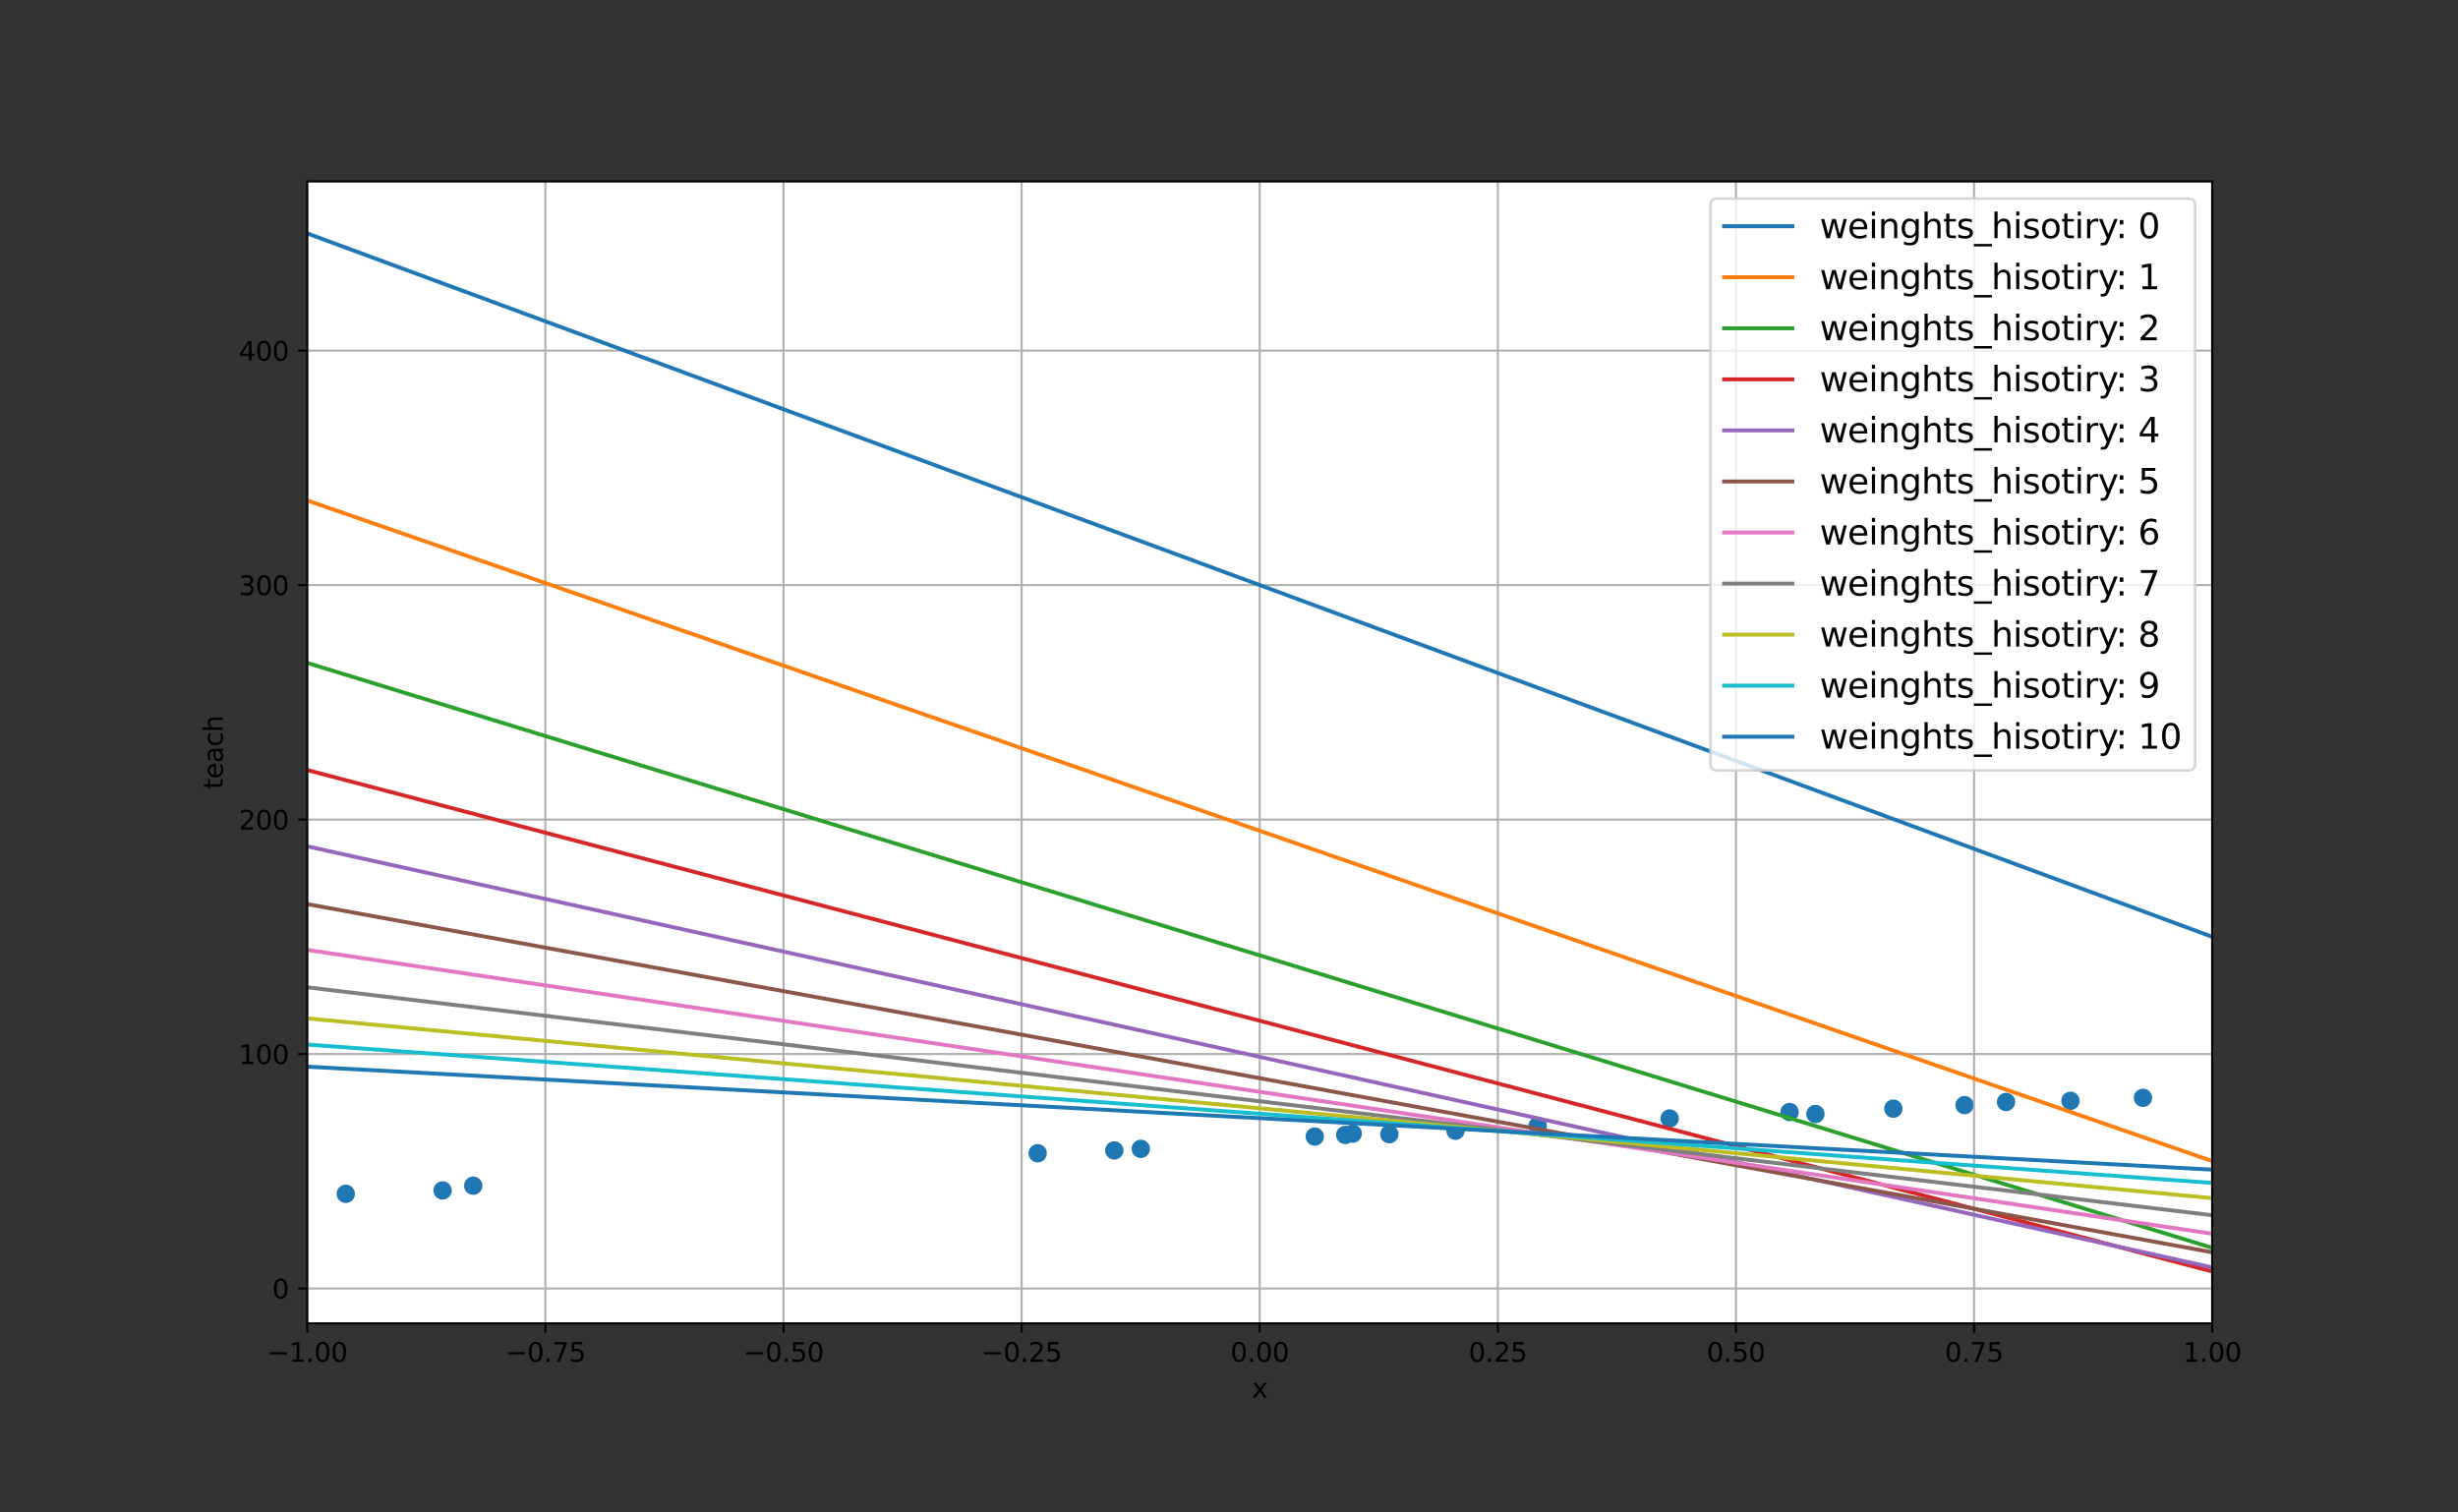 <?xml version="1.0" encoding="utf-8" standalone="no"?>
<!DOCTYPE svg PUBLIC "-//W3C//DTD SVG 1.1//EN"
  "http://www.w3.org/Graphics/SVG/1.1/DTD/svg11.dtd">
<svg xmlns:xlink="http://www.w3.org/1999/xlink" width="936pt" height="576pt" viewBox="0 0 936 576" xmlns="http://www.w3.org/2000/svg" version="1.1">
 <rect x="0" y="0" width="936" height="576" fill="#333333" stroke="none"/>
 <defs>
  <style type="text/css">*{stroke-linejoin: round; stroke-linecap: butt}</style>
 </defs>
 <g id="figure_1">
  <g id="patch_1">
   <path d="M 0 576 
L 936 576 
L 936 0 
L 0 0 
L 0 576 
z
" style="fill: none"/>
  </g>
  <g id="axes_1">
   <g id="patch_2">
    <path d="M 117 504 
L 842.4 504 
L 842.4 69.12 
L 117 69.12 
z
" style="fill: #ffffff"/>
   </g>
   <g id="PathCollection_1">
    <defs>
     <path id="m60d7a40278" d="M 0 3 
C 0.796 3 1.559 2.684 2.121 2.121 
C 2.684 1.559 3 0.796 3 0 
C 3 -0.796 2.684 -1.559 2.121 -2.121 
C 1.559 -2.684 0.796 -3 0 -3 
C -0.796 -3 -1.559 -2.684 -2.121 -2.121 
C -2.684 -1.559 -3 -0.796 -3 0 
C -3 0.796 -2.684 1.559 -2.121 2.121 
C -1.559 2.684 -0.796 3 0 3 
z
" style="stroke: #1f77b4"/>
    </defs>
    <g clip-path="url(#p36bad32ffc)">
     <use xlink:href="#m60d7a40278" x="515.109" y="431.731" style="fill: #1f77b4; stroke: #1f77b4"/>
     <use xlink:href="#m60d7a40278" x="635.798" y="425.963" style="fill: #1f77b4; stroke: #1f77b4"/>
     <use xlink:href="#m60d7a40278" x="554.245" y="430.636" style="fill: #1f77b4; stroke: #1f77b4"/>
     <use xlink:href="#m60d7a40278" x="512.258" y="432.234" style="fill: #1f77b4; stroke: #1f77b4"/>
     <use xlink:href="#m60d7a40278" x="424.319" y="438.123" style="fill: #1f77b4; stroke: #1f77b4"/>
     <use xlink:href="#m60d7a40278" x="585.532" y="428.734" style="fill: #1f77b4; stroke: #1f77b4"/>
     <use xlink:href="#m60d7a40278" x="434.426" y="437.525" style="fill: #1f77b4; stroke: #1f77b4"/>
     <use xlink:href="#m60d7a40278" x="763.892" y="419.669" style="fill: #1f77b4; stroke: #1f77b4"/>
     <use xlink:href="#m60d7a40278" x="816.041" y="418.087" style="fill: #1f77b4; stroke: #1f77b4"/>
     <use xlink:href="#m60d7a40278" x="395.148" y="439.206" style="fill: #1f77b4; stroke: #1f77b4"/>
     <use xlink:href="#m60d7a40278" x="691.317" y="424.25" style="fill: #1f77b4; stroke: #1f77b4"/>
     <use xlink:href="#m60d7a40278" x="500.66" y="432.853" style="fill: #1f77b4; stroke: #1f77b4"/>
     <use xlink:href="#m60d7a40278" x="529.06" y="431.939" style="fill: #1f77b4; stroke: #1f77b4"/>
     <use xlink:href="#m60d7a40278" x="788.428" y="419.233" style="fill: #1f77b4; stroke: #1f77b4"/>
     <use xlink:href="#m60d7a40278" x="168.53" y="453.361" style="fill: #1f77b4; stroke: #1f77b4"/>
     <use xlink:href="#m60d7a40278" x="180.204" y="451.557" style="fill: #1f77b4; stroke: #1f77b4"/>
     <use xlink:href="#m60d7a40278" x="131.666" y="454.653" style="fill: #1f77b4; stroke: #1f77b4"/>
     <use xlink:href="#m60d7a40278" x="720.982" y="422.228" style="fill: #1f77b4; stroke: #1f77b4"/>
     <use xlink:href="#m60d7a40278" x="681.475" y="423.504" style="fill: #1f77b4; stroke: #1f77b4"/>
     <use xlink:href="#m60d7a40278" x="748.107" y="420.859" style="fill: #1f77b4; stroke: #1f77b4"/>
    </g>
   </g>
   <g id="matplotlib.axis_1">
    <g id="xtick_1">
     <g id="line2d_1">
      <path d="M 117 504 
L 117 69.12 
" clip-path="url(#p36bad32ffc)" style="fill: none; stroke: #b0b0b0; stroke-width: 0.8; stroke-linecap: square"/>
     </g>
     <g id="line2d_2">
      <defs>
       <path id="me8ba47dc00" d="M 0 0 
L 0 3.5 
" style="stroke: #000000; stroke-width: 0.8"/>
      </defs>
      <g>
       <use xlink:href="#me8ba47dc00" x="117" y="504" style="stroke: #000000; stroke-width: 0.8"/>
      </g>
     </g>
     <g id="text_1">
      <!-- −1.00 -->
      <g transform="translate(101.677 518.598)scale(0.1 -0.1)">
       <defs>
        <path id="DejaVuSans-2212" d="M 678 2272 
L 4684 2272 
L 4684 1741 
L 678 1741 
L 678 2272 
z
" transform="scale(0.016)"/>
        <path id="DejaVuSans-31" d="M 794 531 
L 1825 531 
L 1825 4091 
L 703 3866 
L 703 4441 
L 1819 4666 
L 2450 4666 
L 2450 531 
L 3481 531 
L 3481 0 
L 794 0 
L 794 531 
z
" transform="scale(0.016)"/>
        <path id="DejaVuSans-2e" d="M 684 794 
L 1344 794 
L 1344 0 
L 684 0 
L 684 794 
z
" transform="scale(0.016)"/>
        <path id="DejaVuSans-30" d="M 2034 4250 
Q 1547 4250 1301 3770 
Q 1056 3291 1056 2328 
Q 1056 1369 1301 889 
Q 1547 409 2034 409 
Q 2525 409 2770 889 
Q 3016 1369 3016 2328 
Q 3016 3291 2770 3770 
Q 2525 4250 2034 4250 
z
M 2034 4750 
Q 2819 4750 3233 4129 
Q 3647 3509 3647 2328 
Q 3647 1150 3233 529 
Q 2819 -91 2034 -91 
Q 1250 -91 836 529 
Q 422 1150 422 2328 
Q 422 3509 836 4129 
Q 1250 4750 2034 4750 
z
" transform="scale(0.016)"/>
       </defs>
       <use xlink:href="#DejaVuSans-2212"/>
       <use xlink:href="#DejaVuSans-31" x="83.789"/>
       <use xlink:href="#DejaVuSans-2e" x="147.412"/>
       <use xlink:href="#DejaVuSans-30" x="179.199"/>
       <use xlink:href="#DejaVuSans-30" x="242.822"/>
      </g>
     </g>
    </g>
    <g id="xtick_2">
     <g id="line2d_3">
      <path d="M 207.675 504 
L 207.675 69.12 
" clip-path="url(#p36bad32ffc)" style="fill: none; stroke: #b0b0b0; stroke-width: 0.8; stroke-linecap: square"/>
     </g>
     <g id="line2d_4">
      <g>
       <use xlink:href="#me8ba47dc00" x="207.675" y="504" style="stroke: #000000; stroke-width: 0.8"/>
      </g>
     </g>
     <g id="text_2">
      <!-- −0.75 -->
      <g transform="translate(192.352 518.598)scale(0.1 -0.1)">
       <defs>
        <path id="DejaVuSans-37" d="M 525 4666 
L 3525 4666 
L 3525 4397 
L 1831 0 
L 1172 0 
L 2766 4134 
L 525 4134 
L 525 4666 
z
" transform="scale(0.016)"/>
        <path id="DejaVuSans-35" d="M 691 4666 
L 3169 4666 
L 3169 4134 
L 1269 4134 
L 1269 2991 
Q 1406 3038 1543 3061 
Q 1681 3084 1819 3084 
Q 2600 3084 3056 2656 
Q 3513 2228 3513 1497 
Q 3513 744 3044 326 
Q 2575 -91 1722 -91 
Q 1428 -91 1123 -41 
Q 819 9 494 109 
L 494 744 
Q 775 591 1075 516 
Q 1375 441 1709 441 
Q 2250 441 2565 725 
Q 2881 1009 2881 1497 
Q 2881 1984 2565 2268 
Q 2250 2553 1709 2553 
Q 1456 2553 1204 2497 
Q 953 2441 691 2322 
L 691 4666 
z
" transform="scale(0.016)"/>
       </defs>
       <use xlink:href="#DejaVuSans-2212"/>
       <use xlink:href="#DejaVuSans-30" x="83.789"/>
       <use xlink:href="#DejaVuSans-2e" x="147.412"/>
       <use xlink:href="#DejaVuSans-37" x="179.199"/>
       <use xlink:href="#DejaVuSans-35" x="242.822"/>
      </g>
     </g>
    </g>
    <g id="xtick_3">
     <g id="line2d_5">
      <path d="M 298.35 504 
L 298.35 69.12 
" clip-path="url(#p36bad32ffc)" style="fill: none; stroke: #b0b0b0; stroke-width: 0.8; stroke-linecap: square"/>
     </g>
     <g id="line2d_6">
      <g>
       <use xlink:href="#me8ba47dc00" x="298.35" y="504" style="stroke: #000000; stroke-width: 0.8"/>
      </g>
     </g>
     <g id="text_3">
      <!-- −0.50 -->
      <g transform="translate(283.027 518.598)scale(0.1 -0.1)">
       <use xlink:href="#DejaVuSans-2212"/>
       <use xlink:href="#DejaVuSans-30" x="83.789"/>
       <use xlink:href="#DejaVuSans-2e" x="147.412"/>
       <use xlink:href="#DejaVuSans-35" x="179.199"/>
       <use xlink:href="#DejaVuSans-30" x="242.822"/>
      </g>
     </g>
    </g>
    <g id="xtick_4">
     <g id="line2d_7">
      <path d="M 389.025 504 
L 389.025 69.12 
" clip-path="url(#p36bad32ffc)" style="fill: none; stroke: #b0b0b0; stroke-width: 0.8; stroke-linecap: square"/>
     </g>
     <g id="line2d_8">
      <g>
       <use xlink:href="#me8ba47dc00" x="389.025" y="504" style="stroke: #000000; stroke-width: 0.8"/>
      </g>
     </g>
     <g id="text_4">
      <!-- −0.25 -->
      <g transform="translate(373.702 518.598)scale(0.1 -0.1)">
       <defs>
        <path id="DejaVuSans-32" d="M 1228 531 
L 3431 531 
L 3431 0 
L 469 0 
L 469 531 
Q 828 903 1448 1529 
Q 2069 2156 2228 2338 
Q 2531 2678 2651 2914 
Q 2772 3150 2772 3378 
Q 2772 3750 2511 3984 
Q 2250 4219 1831 4219 
Q 1534 4219 1204 4116 
Q 875 4013 500 3803 
L 500 4441 
Q 881 4594 1212 4672 
Q 1544 4750 1819 4750 
Q 2544 4750 2975 4387 
Q 3406 4025 3406 3419 
Q 3406 3131 3298 2873 
Q 3191 2616 2906 2266 
Q 2828 2175 2409 1742 
Q 1991 1309 1228 531 
z
" transform="scale(0.016)"/>
       </defs>
       <use xlink:href="#DejaVuSans-2212"/>
       <use xlink:href="#DejaVuSans-30" x="83.789"/>
       <use xlink:href="#DejaVuSans-2e" x="147.412"/>
       <use xlink:href="#DejaVuSans-32" x="179.199"/>
       <use xlink:href="#DejaVuSans-35" x="242.822"/>
      </g>
     </g>
    </g>
    <g id="xtick_5">
     <g id="line2d_9">
      <path d="M 479.7 504 
L 479.7 69.12 
" clip-path="url(#p36bad32ffc)" style="fill: none; stroke: #b0b0b0; stroke-width: 0.8; stroke-linecap: square"/>
     </g>
     <g id="line2d_10">
      <g>
       <use xlink:href="#me8ba47dc00" x="479.7" y="504" style="stroke: #000000; stroke-width: 0.8"/>
      </g>
     </g>
     <g id="text_5">
      <!-- 0.00 -->
      <g transform="translate(468.567 518.598)scale(0.1 -0.1)">
       <use xlink:href="#DejaVuSans-30"/>
       <use xlink:href="#DejaVuSans-2e" x="63.623"/>
       <use xlink:href="#DejaVuSans-30" x="95.41"/>
       <use xlink:href="#DejaVuSans-30" x="159.033"/>
      </g>
     </g>
    </g>
    <g id="xtick_6">
     <g id="line2d_11">
      <path d="M 570.375 504 
L 570.375 69.12 
" clip-path="url(#p36bad32ffc)" style="fill: none; stroke: #b0b0b0; stroke-width: 0.8; stroke-linecap: square"/>
     </g>
     <g id="line2d_12">
      <g>
       <use xlink:href="#me8ba47dc00" x="570.375" y="504" style="stroke: #000000; stroke-width: 0.8"/>
      </g>
     </g>
     <g id="text_6">
      <!-- 0.25 -->
      <g transform="translate(559.242 518.598)scale(0.1 -0.1)">
       <use xlink:href="#DejaVuSans-30"/>
       <use xlink:href="#DejaVuSans-2e" x="63.623"/>
       <use xlink:href="#DejaVuSans-32" x="95.41"/>
       <use xlink:href="#DejaVuSans-35" x="159.033"/>
      </g>
     </g>
    </g>
    <g id="xtick_7">
     <g id="line2d_13">
      <path d="M 661.05 504 
L 661.05 69.12 
" clip-path="url(#p36bad32ffc)" style="fill: none; stroke: #b0b0b0; stroke-width: 0.8; stroke-linecap: square"/>
     </g>
     <g id="line2d_14">
      <g>
       <use xlink:href="#me8ba47dc00" x="661.05" y="504" style="stroke: #000000; stroke-width: 0.8"/>
      </g>
     </g>
     <g id="text_7">
      <!-- 0.50 -->
      <g transform="translate(649.917 518.598)scale(0.1 -0.1)">
       <use xlink:href="#DejaVuSans-30"/>
       <use xlink:href="#DejaVuSans-2e" x="63.623"/>
       <use xlink:href="#DejaVuSans-35" x="95.41"/>
       <use xlink:href="#DejaVuSans-30" x="159.033"/>
      </g>
     </g>
    </g>
    <g id="xtick_8">
     <g id="line2d_15">
      <path d="M 751.725 504 
L 751.725 69.12 
" clip-path="url(#p36bad32ffc)" style="fill: none; stroke: #b0b0b0; stroke-width: 0.8; stroke-linecap: square"/>
     </g>
     <g id="line2d_16">
      <g>
       <use xlink:href="#me8ba47dc00" x="751.725" y="504" style="stroke: #000000; stroke-width: 0.8"/>
      </g>
     </g>
     <g id="text_8">
      <!-- 0.75 -->
      <g transform="translate(740.592 518.598)scale(0.1 -0.1)">
       <use xlink:href="#DejaVuSans-30"/>
       <use xlink:href="#DejaVuSans-2e" x="63.623"/>
       <use xlink:href="#DejaVuSans-37" x="95.41"/>
       <use xlink:href="#DejaVuSans-35" x="159.033"/>
      </g>
     </g>
    </g>
    <g id="xtick_9">
     <g id="line2d_17">
      <path d="M 842.4 504 
L 842.4 69.12 
" clip-path="url(#p36bad32ffc)" style="fill: none; stroke: #b0b0b0; stroke-width: 0.8; stroke-linecap: square"/>
     </g>
     <g id="line2d_18">
      <g>
       <use xlink:href="#me8ba47dc00" x="842.4" y="504" style="stroke: #000000; stroke-width: 0.8"/>
      </g>
     </g>
     <g id="text_9">
      <!-- 1.00 -->
      <g transform="translate(831.267 518.598)scale(0.1 -0.1)">
       <use xlink:href="#DejaVuSans-31"/>
       <use xlink:href="#DejaVuSans-2e" x="63.623"/>
       <use xlink:href="#DejaVuSans-30" x="95.41"/>
       <use xlink:href="#DejaVuSans-30" x="159.033"/>
      </g>
     </g>
    </g>
    <g id="text_10">
     <!-- x -->
     <g transform="translate(476.741 532.277)scale(0.1 -0.1)">
      <defs>
       <path id="DejaVuSans-78" d="M 3513 3500 
L 2247 1797 
L 3578 0 
L 2900 0 
L 1881 1375 
L 863 0 
L 184 0 
L 1544 1831 
L 300 3500 
L 978 3500 
L 1906 2253 
L 2834 3500 
L 3513 3500 
z
" transform="scale(0.016)"/>
      </defs>
      <use xlink:href="#DejaVuSans-78"/>
     </g>
    </g>
   </g>
   <g id="matplotlib.axis_2">
    <g id="ytick_1">
     <g id="line2d_19">
      <path d="M 117 490.705 
L 842.4 490.705 
" clip-path="url(#p36bad32ffc)" style="fill: none; stroke: #b0b0b0; stroke-width: 0.8; stroke-linecap: square"/>
     </g>
     <g id="line2d_20">
      <defs>
       <path id="m1183a5a56b" d="M 0 0 
L -3.5 0 
" style="stroke: #000000; stroke-width: 0.8"/>
      </defs>
      <g>
       <use xlink:href="#m1183a5a56b" x="117" y="490.705" style="stroke: #000000; stroke-width: 0.8"/>
      </g>
     </g>
     <g id="text_11">
      <!-- 0 -->
      <g transform="translate(103.638 494.504)scale(0.1 -0.1)">
       <use xlink:href="#DejaVuSans-30"/>
      </g>
     </g>
    </g>
    <g id="ytick_2">
     <g id="line2d_21">
      <path d="M 117 401.412 
L 842.4 401.412 
" clip-path="url(#p36bad32ffc)" style="fill: none; stroke: #b0b0b0; stroke-width: 0.8; stroke-linecap: square"/>
     </g>
     <g id="line2d_22">
      <g>
       <use xlink:href="#m1183a5a56b" x="117" y="401.412" style="stroke: #000000; stroke-width: 0.8"/>
      </g>
     </g>
     <g id="text_12">
      <!-- 100 -->
      <g transform="translate(90.912 405.211)scale(0.1 -0.1)">
       <use xlink:href="#DejaVuSans-31"/>
       <use xlink:href="#DejaVuSans-30" x="63.623"/>
       <use xlink:href="#DejaVuSans-30" x="127.246"/>
      </g>
     </g>
    </g>
    <g id="ytick_3">
     <g id="line2d_23">
      <path d="M 117 312.119 
L 842.4 312.119 
" clip-path="url(#p36bad32ffc)" style="fill: none; stroke: #b0b0b0; stroke-width: 0.8; stroke-linecap: square"/>
     </g>
     <g id="line2d_24">
      <g>
       <use xlink:href="#m1183a5a56b" x="117" y="312.119" style="stroke: #000000; stroke-width: 0.8"/>
      </g>
     </g>
     <g id="text_13">
      <!-- 200 -->
      <g transform="translate(90.912 315.919)scale(0.1 -0.1)">
       <use xlink:href="#DejaVuSans-32"/>
       <use xlink:href="#DejaVuSans-30" x="63.623"/>
       <use xlink:href="#DejaVuSans-30" x="127.246"/>
      </g>
     </g>
    </g>
    <g id="ytick_4">
     <g id="line2d_25">
      <path d="M 117 222.827 
L 842.4 222.827 
" clip-path="url(#p36bad32ffc)" style="fill: none; stroke: #b0b0b0; stroke-width: 0.8; stroke-linecap: square"/>
     </g>
     <g id="line2d_26">
      <g>
       <use xlink:href="#m1183a5a56b" x="117" y="222.827" style="stroke: #000000; stroke-width: 0.8"/>
      </g>
     </g>
     <g id="text_14">
      <!-- 300 -->
      <g transform="translate(90.912 226.626)scale(0.1 -0.1)">
       <defs>
        <path id="DejaVuSans-33" d="M 2597 2516 
Q 3050 2419 3304 2112 
Q 3559 1806 3559 1356 
Q 3559 666 3084 287 
Q 2609 -91 1734 -91 
Q 1441 -91 1130 -33 
Q 819 25 488 141 
L 488 750 
Q 750 597 1062 519 
Q 1375 441 1716 441 
Q 2309 441 2620 675 
Q 2931 909 2931 1356 
Q 2931 1769 2642 2001 
Q 2353 2234 1838 2234 
L 1294 2234 
L 1294 2753 
L 1863 2753 
Q 2328 2753 2575 2939 
Q 2822 3125 2822 3475 
Q 2822 3834 2567 4026 
Q 2313 4219 1838 4219 
Q 1578 4219 1281 4162 
Q 984 4106 628 3988 
L 628 4550 
Q 988 4650 1302 4700 
Q 1616 4750 1894 4750 
Q 2613 4750 3031 4423 
Q 3450 4097 3450 3541 
Q 3450 3153 3228 2886 
Q 3006 2619 2597 2516 
z
" transform="scale(0.016)"/>
       </defs>
       <use xlink:href="#DejaVuSans-33"/>
       <use xlink:href="#DejaVuSans-30" x="63.623"/>
       <use xlink:href="#DejaVuSans-30" x="127.246"/>
      </g>
     </g>
    </g>
    <g id="ytick_5">
     <g id="line2d_27">
      <path d="M 117 133.534 
L 842.4 133.534 
" clip-path="url(#p36bad32ffc)" style="fill: none; stroke: #b0b0b0; stroke-width: 0.8; stroke-linecap: square"/>
     </g>
     <g id="line2d_28">
      <g>
       <use xlink:href="#m1183a5a56b" x="117" y="133.534" style="stroke: #000000; stroke-width: 0.8"/>
      </g>
     </g>
     <g id="text_15">
      <!-- 400 -->
      <g transform="translate(90.912 137.333)scale(0.1 -0.1)">
       <defs>
        <path id="DejaVuSans-34" d="M 2419 4116 
L 825 1625 
L 2419 1625 
L 2419 4116 
z
M 2253 4666 
L 3047 4666 
L 3047 1625 
L 3713 1625 
L 3713 1100 
L 3047 1100 
L 3047 0 
L 2419 0 
L 2419 1100 
L 313 1100 
L 313 1709 
L 2253 4666 
z
" transform="scale(0.016)"/>
       </defs>
       <use xlink:href="#DejaVuSans-34"/>
       <use xlink:href="#DejaVuSans-30" x="63.623"/>
       <use xlink:href="#DejaVuSans-30" x="127.246"/>
      </g>
     </g>
    </g>
    <g id="text_16">
     <!-- teach -->
     <g transform="translate(84.833 300.579)rotate(-90)scale(0.1 -0.1)">
      <defs>
       <path id="DejaVuSans-74" d="M 1172 4494 
L 1172 3500 
L 2356 3500 
L 2356 3053 
L 1172 3053 
L 1172 1153 
Q 1172 725 1289 603 
Q 1406 481 1766 481 
L 2356 481 
L 2356 0 
L 1766 0 
Q 1100 0 847 248 
Q 594 497 594 1153 
L 594 3053 
L 172 3053 
L 172 3500 
L 594 3500 
L 594 4494 
L 1172 4494 
z
" transform="scale(0.016)"/>
       <path id="DejaVuSans-65" d="M 3597 1894 
L 3597 1613 
L 953 1613 
Q 991 1019 1311 708 
Q 1631 397 2203 397 
Q 2534 397 2845 478 
Q 3156 559 3463 722 
L 3463 178 
Q 3153 47 2828 -22 
Q 2503 -91 2169 -91 
Q 1331 -91 842 396 
Q 353 884 353 1716 
Q 353 2575 817 3079 
Q 1281 3584 2069 3584 
Q 2775 3584 3186 3129 
Q 3597 2675 3597 1894 
z
M 3022 2063 
Q 3016 2534 2758 2815 
Q 2500 3097 2075 3097 
Q 1594 3097 1305 2825 
Q 1016 2553 972 2059 
L 3022 2063 
z
" transform="scale(0.016)"/>
       <path id="DejaVuSans-61" d="M 2194 1759 
Q 1497 1759 1228 1600 
Q 959 1441 959 1056 
Q 959 750 1161 570 
Q 1363 391 1709 391 
Q 2188 391 2477 730 
Q 2766 1069 2766 1631 
L 2766 1759 
L 2194 1759 
z
M 3341 1997 
L 3341 0 
L 2766 0 
L 2766 531 
Q 2569 213 2275 61 
Q 1981 -91 1556 -91 
Q 1019 -91 701 211 
Q 384 513 384 1019 
Q 384 1609 779 1909 
Q 1175 2209 1959 2209 
L 2766 2209 
L 2766 2266 
Q 2766 2663 2505 2880 
Q 2244 3097 1772 3097 
Q 1472 3097 1187 3025 
Q 903 2953 641 2809 
L 641 3341 
Q 956 3463 1253 3523 
Q 1550 3584 1831 3584 
Q 2591 3584 2966 3190 
Q 3341 2797 3341 1997 
z
" transform="scale(0.016)"/>
       <path id="DejaVuSans-63" d="M 3122 3366 
L 3122 2828 
Q 2878 2963 2633 3030 
Q 2388 3097 2138 3097 
Q 1578 3097 1268 2742 
Q 959 2388 959 1747 
Q 959 1106 1268 751 
Q 1578 397 2138 397 
Q 2388 397 2633 464 
Q 2878 531 3122 666 
L 3122 134 
Q 2881 22 2623 -34 
Q 2366 -91 2075 -91 
Q 1284 -91 818 406 
Q 353 903 353 1747 
Q 353 2603 823 3093 
Q 1294 3584 2113 3584 
Q 2378 3584 2631 3529 
Q 2884 3475 3122 3366 
z
" transform="scale(0.016)"/>
       <path id="DejaVuSans-68" d="M 3513 2113 
L 3513 0 
L 2938 0 
L 2938 2094 
Q 2938 2591 2744 2837 
Q 2550 3084 2163 3084 
Q 1697 3084 1428 2787 
Q 1159 2491 1159 1978 
L 1159 0 
L 581 0 
L 581 4863 
L 1159 4863 
L 1159 2956 
Q 1366 3272 1645 3428 
Q 1925 3584 2291 3584 
Q 2894 3584 3203 3211 
Q 3513 2838 3513 2113 
z
" transform="scale(0.016)"/>
      </defs>
      <use xlink:href="#DejaVuSans-74"/>
      <use xlink:href="#DejaVuSans-65" x="39.209"/>
      <use xlink:href="#DejaVuSans-61" x="100.732"/>
      <use xlink:href="#DejaVuSans-63" x="162.012"/>
      <use xlink:href="#DejaVuSans-68" x="216.992"/>
     </g>
    </g>
   </g>
   <g id="line2d_29">
    <path d="M 117 88.887 
L 124.327 91.593 
L 131.655 94.299 
L 138.982 97.005 
L 146.309 99.711 
L 153.636 102.416 
L 160.964 105.122 
L 168.291 107.828 
L 175.618 110.534 
L 182.945 113.24 
L 190.273 115.946 
L 197.6 118.652 
L 204.927 121.357 
L 212.255 124.063 
L 219.582 126.769 
L 226.909 129.475 
L 234.236 132.181 
L 241.564 134.887 
L 248.891 137.592 
L 256.218 140.298 
L 263.545 143.004 
L 270.873 145.71 
L 278.2 148.416 
L 285.527 151.122 
L 292.855 153.828 
L 300.182 156.533 
L 307.509 159.239 
L 314.836 161.945 
L 322.164 164.651 
L 329.491 167.357 
L 336.818 170.063 
L 344.145 172.768 
L 351.473 175.474 
L 358.8 178.18 
L 366.127 180.886 
L 373.455 183.592 
L 380.782 186.298 
L 388.109 189.003 
L 395.436 191.709 
L 402.764 194.415 
L 410.091 197.121 
L 417.418 199.827 
L 424.745 202.533 
L 432.073 205.239 
L 439.4 207.944 
L 446.727 210.65 
L 454.055 213.356 
L 461.382 216.062 
L 468.709 218.768 
L 476.036 221.474 
L 483.364 224.179 
L 490.691 226.885 
L 498.018 229.591 
L 505.345 232.297 
L 512.673 235.003 
L 520 237.709 
L 527.327 240.414 
L 534.655 243.12 
L 541.982 245.826 
L 549.309 248.532 
L 556.636 251.238 
L 563.964 253.944 
L 571.291 256.65 
L 578.618 259.355 
L 585.945 262.061 
L 593.273 264.767 
L 600.6 267.473 
L 607.927 270.179 
L 615.255 272.885 
L 622.582 275.59 
L 629.909 278.296 
L 637.236 281.002 
L 644.564 283.708 
L 651.891 286.414 
L 659.218 289.12 
L 666.545 291.826 
L 673.873 294.531 
L 681.2 297.237 
L 688.527 299.943 
L 695.855 302.649 
L 703.182 305.355 
L 710.509 308.061 
L 717.836 310.766 
L 725.164 313.472 
L 732.491 316.178 
L 739.818 318.884 
L 747.145 321.59 
L 754.473 324.296 
L 761.8 327.001 
L 769.127 329.707 
L 776.455 332.413 
L 783.782 335.119 
L 791.109 337.825 
L 798.436 340.531 
L 805.764 343.237 
L 813.091 345.942 
L 820.418 348.648 
L 827.745 351.354 
L 835.073 354.06 
L 842.4 356.766 
" clip-path="url(#p36bad32ffc)" style="fill: none; stroke: #1f77b4; stroke-width: 1.5; stroke-linecap: square"/>
   </g>
   <g id="line2d_30">
    <path d="M 117 190.594 
L 124.327 193.135 
L 131.655 195.677 
L 138.982 198.218 
L 146.309 200.76 
L 153.636 203.301 
L 160.964 205.843 
L 168.291 208.384 
L 175.618 210.926 
L 182.945 213.467 
L 190.273 216.009 
L 197.6 218.55 
L 204.927 221.092 
L 212.255 223.633 
L 219.582 226.175 
L 226.909 228.716 
L 234.236 231.258 
L 241.564 233.799 
L 248.891 236.341 
L 256.218 238.882 
L 263.545 241.424 
L 270.873 243.965 
L 278.2 246.507 
L 285.527 249.048 
L 292.855 251.59 
L 300.182 254.131 
L 307.509 256.673 
L 314.836 259.214 
L 322.164 261.756 
L 329.491 264.297 
L 336.818 266.839 
L 344.145 269.38 
L 351.473 271.922 
L 358.8 274.463 
L 366.127 277.005 
L 373.455 279.546 
L 380.782 282.088 
L 388.109 284.63 
L 395.436 287.171 
L 402.764 289.713 
L 410.091 292.254 
L 417.418 294.796 
L 424.745 297.337 
L 432.073 299.879 
L 439.4 302.42 
L 446.727 304.962 
L 454.055 307.503 
L 461.382 310.045 
L 468.709 312.586 
L 476.036 315.128 
L 483.364 317.669 
L 490.691 320.211 
L 498.018 322.752 
L 505.345 325.294 
L 512.673 327.835 
L 520 330.377 
L 527.327 332.918 
L 534.655 335.46 
L 541.982 338.001 
L 549.309 340.543 
L 556.636 343.084 
L 563.964 345.626 
L 571.291 348.167 
L 578.618 350.709 
L 585.945 353.25 
L 593.273 355.792 
L 600.6 358.333 
L 607.927 360.875 
L 615.255 363.416 
L 622.582 365.958 
L 629.909 368.499 
L 637.236 371.041 
L 644.564 373.582 
L 651.891 376.124 
L 659.218 378.665 
L 666.545 381.207 
L 673.873 383.748 
L 681.2 386.29 
L 688.527 388.831 
L 695.855 391.373 
L 703.182 393.914 
L 710.509 396.456 
L 717.836 398.998 
L 725.164 401.539 
L 732.491 404.081 
L 739.818 406.622 
L 747.145 409.164 
L 754.473 411.705 
L 761.8 414.247 
L 769.127 416.788 
L 776.455 419.33 
L 783.782 421.871 
L 791.109 424.413 
L 798.436 426.954 
L 805.764 429.496 
L 813.091 432.037 
L 820.418 434.579 
L 827.745 437.12 
L 835.073 439.662 
L 842.4 442.203 
" clip-path="url(#p36bad32ffc)" style="fill: none; stroke: #ff7f0e; stroke-width: 1.5; stroke-linecap: square"/>
   </g>
   <g id="line2d_31">
    <path d="M 117 252.462 
L 124.327 254.712 
L 131.655 256.962 
L 138.982 259.213 
L 146.309 261.463 
L 153.636 263.713 
L 160.964 265.963 
L 168.291 268.213 
L 175.618 270.464 
L 182.945 272.714 
L 190.273 274.964 
L 197.6 277.214 
L 204.927 279.465 
L 212.255 281.715 
L 219.582 283.965 
L 226.909 286.215 
L 234.236 288.465 
L 241.564 290.716 
L 248.891 292.966 
L 256.218 295.216 
L 263.545 297.466 
L 270.873 299.717 
L 278.2 301.967 
L 285.527 304.217 
L 292.855 306.467 
L 300.182 308.717 
L 307.509 310.968 
L 314.836 313.218 
L 322.164 315.468 
L 329.491 317.718 
L 336.818 319.968 
L 344.145 322.219 
L 351.473 324.469 
L 358.8 326.719 
L 366.127 328.969 
L 373.455 331.22 
L 380.782 333.47 
L 388.109 335.72 
L 395.436 337.97 
L 402.764 340.22 
L 410.091 342.471 
L 417.418 344.721 
L 424.745 346.971 
L 432.073 349.221 
L 439.4 351.472 
L 446.727 353.722 
L 454.055 355.972 
L 461.382 358.222 
L 468.709 360.472 
L 476.036 362.723 
L 483.364 364.973 
L 490.691 367.223 
L 498.018 369.473 
L 505.345 371.724 
L 512.673 373.974 
L 520 376.224 
L 527.327 378.474 
L 534.655 380.724 
L 541.982 382.975 
L 549.309 385.225 
L 556.636 387.475 
L 563.964 389.725 
L 571.291 391.975 
L 578.618 394.226 
L 585.945 396.476 
L 593.273 398.726 
L 600.6 400.976 
L 607.927 403.227 
L 615.255 405.477 
L 622.582 407.727 
L 629.909 409.977 
L 637.236 412.227 
L 644.564 414.478 
L 651.891 416.728 
L 659.218 418.978 
L 666.545 421.228 
L 673.873 423.479 
L 681.2 425.729 
L 688.527 427.979 
L 695.855 430.229 
L 703.182 432.479 
L 710.509 434.73 
L 717.836 436.98 
L 725.164 439.23 
L 732.491 441.48 
L 739.818 443.731 
L 747.145 445.981 
L 754.473 448.231 
L 761.8 450.481 
L 769.127 452.731 
L 776.455 454.982 
L 783.782 457.232 
L 791.109 459.482 
L 798.436 461.732 
L 805.764 463.982 
L 813.091 466.233 
L 820.418 468.483 
L 827.745 470.733 
L 835.073 472.983 
L 842.4 475.234 
" clip-path="url(#p36bad32ffc)" style="fill: none; stroke: #2ca02c; stroke-width: 1.5; stroke-linecap: square"/>
   </g>
   <g id="line2d_32">
    <path d="M 117 293.264 
L 124.327 295.193 
L 131.655 297.122 
L 138.982 299.051 
L 146.309 300.98 
L 153.636 302.909 
L 160.964 304.838 
L 168.291 306.767 
L 175.618 308.696 
L 182.945 310.625 
L 190.273 312.554 
L 197.6 314.483 
L 204.927 316.412 
L 212.255 318.341 
L 219.582 320.27 
L 226.909 322.199 
L 234.236 324.128 
L 241.564 326.057 
L 248.891 327.986 
L 256.218 329.915 
L 263.545 331.844 
L 270.873 333.773 
L 278.2 335.701 
L 285.527 337.63 
L 292.855 339.559 
L 300.182 341.488 
L 307.509 343.417 
L 314.836 345.346 
L 322.164 347.275 
L 329.491 349.204 
L 336.818 351.133 
L 344.145 353.062 
L 351.473 354.991 
L 358.8 356.92 
L 366.127 358.849 
L 373.455 360.778 
L 380.782 362.707 
L 388.109 364.636 
L 395.436 366.565 
L 402.764 368.494 
L 410.091 370.423 
L 417.418 372.352 
L 424.745 374.281 
L 432.073 376.21 
L 439.4 378.139 
L 446.727 380.068 
L 454.055 381.997 
L 461.382 383.926 
L 468.709 385.855 
L 476.036 387.784 
L 483.364 389.713 
L 490.691 391.642 
L 498.018 393.571 
L 505.345 395.5 
L 512.673 397.429 
L 520 399.358 
L 527.327 401.287 
L 534.655 403.216 
L 541.982 405.145 
L 549.309 407.074 
L 556.636 409.003 
L 563.964 410.932 
L 571.291 412.861 
L 578.618 414.79 
L 585.945 416.719 
L 593.273 418.648 
L 600.6 420.576 
L 607.927 422.505 
L 615.255 424.434 
L 622.582 426.363 
L 629.909 428.292 
L 637.236 430.221 
L 644.564 432.15 
L 651.891 434.079 
L 659.218 436.008 
L 666.545 437.937 
L 673.873 439.866 
L 681.2 441.795 
L 688.527 443.724 
L 695.855 445.653 
L 703.182 447.582 
L 710.509 449.511 
L 717.836 451.44 
L 725.164 453.369 
L 732.491 455.298 
L 739.818 457.227 
L 747.145 459.156 
L 754.473 461.085 
L 761.8 463.014 
L 769.127 464.943 
L 776.455 466.872 
L 783.782 468.801 
L 791.109 470.73 
L 798.436 472.659 
L 805.764 474.588 
L 813.091 476.517 
L 820.418 478.446 
L 827.745 480.375 
L 835.073 482.304 
L 842.4 484.233 
" clip-path="url(#p36bad32ffc)" style="fill: none; stroke: #d62728; stroke-width: 1.5; stroke-linecap: square"/>
   </g>
   <g id="line2d_33">
    <path d="M 117 322.311 
L 124.327 323.931 
L 131.655 325.55 
L 138.982 327.17 
L 146.309 328.79 
L 153.636 330.41 
L 160.964 332.03 
L 168.291 333.65 
L 175.618 335.27 
L 182.945 336.89 
L 190.273 338.51 
L 197.6 340.13 
L 204.927 341.749 
L 212.255 343.369 
L 219.582 344.989 
L 226.909 346.609 
L 234.236 348.229 
L 241.564 349.849 
L 248.891 351.469 
L 256.218 353.089 
L 263.545 354.709 
L 270.873 356.329 
L 278.2 357.948 
L 285.527 359.568 
L 292.855 361.188 
L 300.182 362.808 
L 307.509 364.428 
L 314.836 366.048 
L 322.164 367.668 
L 329.491 369.288 
L 336.818 370.908 
L 344.145 372.527 
L 351.473 374.147 
L 358.8 375.767 
L 366.127 377.387 
L 373.455 379.007 
L 380.782 380.627 
L 388.109 382.247 
L 395.436 383.867 
L 402.764 385.487 
L 410.091 387.107 
L 417.418 388.726 
L 424.745 390.346 
L 432.073 391.966 
L 439.4 393.586 
L 446.727 395.206 
L 454.055 396.826 
L 461.382 398.446 
L 468.709 400.066 
L 476.036 401.686 
L 483.364 403.305 
L 490.691 404.925 
L 498.018 406.545 
L 505.345 408.165 
L 512.673 409.785 
L 520 411.405 
L 527.327 413.025 
L 534.655 414.645 
L 541.982 416.265 
L 549.309 417.885 
L 556.636 419.504 
L 563.964 421.124 
L 571.291 422.744 
L 578.618 424.364 
L 585.945 425.984 
L 593.273 427.604 
L 600.6 429.224 
L 607.927 430.844 
L 615.255 432.464 
L 622.582 434.083 
L 629.909 435.703 
L 637.236 437.323 
L 644.564 438.943 
L 651.891 440.563 
L 659.218 442.183 
L 666.545 443.803 
L 673.873 445.423 
L 681.2 447.043 
L 688.527 448.663 
L 695.855 450.282 
L 703.182 451.902 
L 710.509 453.522 
L 717.836 455.142 
L 725.164 456.762 
L 732.491 458.382 
L 739.818 460.002 
L 747.145 461.622 
L 754.473 463.242 
L 761.8 464.861 
L 769.127 466.481 
L 776.455 468.101 
L 783.782 469.721 
L 791.109 471.341 
L 798.436 472.961 
L 805.764 474.581 
L 813.091 476.201 
L 820.418 477.821 
L 827.745 479.441 
L 835.073 481.06 
L 842.4 482.68 
" clip-path="url(#p36bad32ffc)" style="fill: none; stroke: #9467bd; stroke-width: 1.5; stroke-linecap: square"/>
   </g>
   <g id="line2d_34">
    <path d="M 117 344.32 
L 124.327 345.659 
L 131.655 346.998 
L 138.982 348.338 
L 146.309 349.677 
L 153.636 351.016 
L 160.964 352.356 
L 168.291 353.695 
L 175.618 355.034 
L 182.945 356.374 
L 190.273 357.713 
L 197.6 359.052 
L 204.927 360.392 
L 212.255 361.731 
L 219.582 363.07 
L 226.909 364.41 
L 234.236 365.749 
L 241.564 367.088 
L 248.891 368.428 
L 256.218 369.767 
L 263.545 371.106 
L 270.873 372.446 
L 278.2 373.785 
L 285.527 375.124 
L 292.855 376.464 
L 300.182 377.803 
L 307.509 379.142 
L 314.836 380.482 
L 322.164 381.821 
L 329.491 383.16 
L 336.818 384.5 
L 344.145 385.839 
L 351.473 387.178 
L 358.8 388.518 
L 366.127 389.857 
L 373.455 391.196 
L 380.782 392.536 
L 388.109 393.875 
L 395.436 395.214 
L 402.764 396.554 
L 410.091 397.893 
L 417.418 399.232 
L 424.745 400.572 
L 432.073 401.911 
L 439.4 403.25 
L 446.727 404.59 
L 454.055 405.929 
L 461.382 407.268 
L 468.709 408.608 
L 476.036 409.947 
L 483.364 411.287 
L 490.691 412.626 
L 498.018 413.965 
L 505.345 415.305 
L 512.673 416.644 
L 520 417.983 
L 527.327 419.323 
L 534.655 420.662 
L 541.982 422.001 
L 549.309 423.341 
L 556.636 424.68 
L 563.964 426.019 
L 571.291 427.359 
L 578.618 428.698 
L 585.945 430.037 
L 593.273 431.377 
L 600.6 432.716 
L 607.927 434.055 
L 615.255 435.395 
L 622.582 436.734 
L 629.909 438.073 
L 637.236 439.413 
L 644.564 440.752 
L 651.891 442.091 
L 659.218 443.431 
L 666.545 444.77 
L 673.873 446.109 
L 681.2 447.449 
L 688.527 448.788 
L 695.855 450.127 
L 703.182 451.467 
L 710.509 452.806 
L 717.836 454.145 
L 725.164 455.485 
L 732.491 456.824 
L 739.818 458.163 
L 747.145 459.503 
L 754.473 460.842 
L 761.8 462.181 
L 769.127 463.521 
L 776.455 464.86 
L 783.782 466.199 
L 791.109 467.539 
L 798.436 468.878 
L 805.764 470.217 
L 813.091 471.557 
L 820.418 472.896 
L 827.745 474.235 
L 835.073 475.575 
L 842.4 476.914 
" clip-path="url(#p36bad32ffc)" style="fill: none; stroke: #8c564b; stroke-width: 1.5; stroke-linecap: square"/>
   </g>
   <g id="line2d_35">
    <path d="M 117 361.764 
L 124.327 362.856 
L 131.655 363.947 
L 138.982 365.039 
L 146.309 366.131 
L 153.636 367.223 
L 160.964 368.315 
L 168.291 369.407 
L 175.618 370.499 
L 182.945 371.59 
L 190.273 372.682 
L 197.6 373.774 
L 204.927 374.866 
L 212.255 375.958 
L 219.582 377.05 
L 226.909 378.141 
L 234.236 379.233 
L 241.564 380.325 
L 248.891 381.417 
L 256.218 382.509 
L 263.545 383.601 
L 270.873 384.693 
L 278.2 385.784 
L 285.527 386.876 
L 292.855 387.968 
L 300.182 389.06 
L 307.509 390.152 
L 314.836 391.244 
L 322.164 392.335 
L 329.491 393.427 
L 336.818 394.519 
L 344.145 395.611 
L 351.473 396.703 
L 358.8 397.795 
L 366.127 398.887 
L 373.455 399.978 
L 380.782 401.07 
L 388.109 402.162 
L 395.436 403.254 
L 402.764 404.346 
L 410.091 405.438 
L 417.418 406.529 
L 424.745 407.621 
L 432.073 408.713 
L 439.4 409.805 
L 446.727 410.897 
L 454.055 411.989 
L 461.382 413.08 
L 468.709 414.172 
L 476.036 415.264 
L 483.364 416.356 
L 490.691 417.448 
L 498.018 418.54 
L 505.345 419.632 
L 512.673 420.723 
L 520 421.815 
L 527.327 422.907 
L 534.655 423.999 
L 541.982 425.091 
L 549.309 426.183 
L 556.636 427.274 
L 563.964 428.366 
L 571.291 429.458 
L 578.618 430.55 
L 585.945 431.642 
L 593.273 432.734 
L 600.6 433.826 
L 607.927 434.917 
L 615.255 436.009 
L 622.582 437.101 
L 629.909 438.193 
L 637.236 439.285 
L 644.564 440.377 
L 651.891 441.468 
L 659.218 442.56 
L 666.545 443.652 
L 673.873 444.744 
L 681.2 445.836 
L 688.527 446.928 
L 695.855 448.02 
L 703.182 449.111 
L 710.509 450.203 
L 717.836 451.295 
L 725.164 452.387 
L 732.491 453.479 
L 739.818 454.571 
L 747.145 455.662 
L 754.473 456.754 
L 761.8 457.846 
L 769.127 458.938 
L 776.455 460.03 
L 783.782 461.122 
L 791.109 462.214 
L 798.436 463.305 
L 805.764 464.397 
L 813.091 465.489 
L 820.418 466.581 
L 827.745 467.673 
L 835.073 468.765 
L 842.4 469.856 
" clip-path="url(#p36bad32ffc)" style="fill: none; stroke: #e377c2; stroke-width: 1.5; stroke-linecap: square"/>
   </g>
   <g id="line2d_36">
    <path d="M 117 376.006 
L 124.327 376.882 
L 131.655 377.759 
L 138.982 378.636 
L 146.309 379.513 
L 153.636 380.389 
L 160.964 381.266 
L 168.291 382.143 
L 175.618 383.02 
L 182.945 383.897 
L 190.273 384.773 
L 197.6 385.65 
L 204.927 386.527 
L 212.255 387.404 
L 219.582 388.28 
L 226.909 389.157 
L 234.236 390.034 
L 241.564 390.911 
L 248.891 391.788 
L 256.218 392.664 
L 263.545 393.541 
L 270.873 394.418 
L 278.2 395.295 
L 285.527 396.171 
L 292.855 397.048 
L 300.182 397.925 
L 307.509 398.802 
L 314.836 399.678 
L 322.164 400.555 
L 329.491 401.432 
L 336.818 402.309 
L 344.145 403.186 
L 351.473 404.062 
L 358.8 404.939 
L 366.127 405.816 
L 373.455 406.693 
L 380.782 407.569 
L 388.109 408.446 
L 395.436 409.323 
L 402.764 410.2 
L 410.091 411.077 
L 417.418 411.953 
L 424.745 412.83 
L 432.073 413.707 
L 439.4 414.584 
L 446.727 415.46 
L 454.055 416.337 
L 461.382 417.214 
L 468.709 418.091 
L 476.036 418.967 
L 483.364 419.844 
L 490.691 420.721 
L 498.018 421.598 
L 505.345 422.475 
L 512.673 423.351 
L 520 424.228 
L 527.327 425.105 
L 534.655 425.982 
L 541.982 426.858 
L 549.309 427.735 
L 556.636 428.612 
L 563.964 429.489 
L 571.291 430.366 
L 578.618 431.242 
L 585.945 432.119 
L 593.273 432.996 
L 600.6 433.873 
L 607.927 434.749 
L 615.255 435.626 
L 622.582 436.503 
L 629.909 437.38 
L 637.236 438.256 
L 644.564 439.133 
L 651.891 440.01 
L 659.218 440.887 
L 666.545 441.764 
L 673.873 442.64 
L 681.2 443.517 
L 688.527 444.394 
L 695.855 445.271 
L 703.182 446.147 
L 710.509 447.024 
L 717.836 447.901 
L 725.164 448.778 
L 732.491 449.655 
L 739.818 450.531 
L 747.145 451.408 
L 754.473 452.285 
L 761.8 453.162 
L 769.127 454.038 
L 776.455 454.915 
L 783.782 455.792 
L 791.109 456.669 
L 798.436 457.545 
L 805.764 458.422 
L 813.091 459.299 
L 820.418 460.176 
L 827.745 461.053 
L 835.073 461.929 
L 842.4 462.806 
" clip-path="url(#p36bad32ffc)" style="fill: none; stroke: #7f7f7f; stroke-width: 1.5; stroke-linecap: square"/>
   </g>
   <g id="line2d_37">
    <path d="M 117 387.848 
L 124.327 388.54 
L 131.655 389.231 
L 138.982 389.923 
L 146.309 390.614 
L 153.636 391.305 
L 160.964 391.997 
L 168.291 392.688 
L 175.618 393.38 
L 182.945 394.071 
L 190.273 394.762 
L 197.6 395.454 
L 204.927 396.145 
L 212.255 396.836 
L 219.582 397.528 
L 226.909 398.219 
L 234.236 398.911 
L 241.564 399.602 
L 248.891 400.293 
L 256.218 400.985 
L 263.545 401.676 
L 270.873 402.368 
L 278.2 403.059 
L 285.527 403.75 
L 292.855 404.442 
L 300.182 405.133 
L 307.509 405.824 
L 314.836 406.516 
L 322.164 407.207 
L 329.491 407.899 
L 336.818 408.59 
L 344.145 409.281 
L 351.473 409.973 
L 358.8 410.664 
L 366.127 411.356 
L 373.455 412.047 
L 380.782 412.738 
L 388.109 413.43 
L 395.436 414.121 
L 402.764 414.812 
L 410.091 415.504 
L 417.418 416.195 
L 424.745 416.887 
L 432.073 417.578 
L 439.4 418.269 
L 446.727 418.961 
L 454.055 419.652 
L 461.382 420.344 
L 468.709 421.035 
L 476.036 421.726 
L 483.364 422.418 
L 490.691 423.109 
L 498.018 423.8 
L 505.345 424.492 
L 512.673 425.183 
L 520 425.875 
L 527.327 426.566 
L 534.655 427.257 
L 541.982 427.949 
L 549.309 428.64 
L 556.636 429.331 
L 563.964 430.023 
L 571.291 430.714 
L 578.618 431.406 
L 585.945 432.097 
L 593.273 432.788 
L 600.6 433.48 
L 607.927 434.171 
L 615.255 434.863 
L 622.582 435.554 
L 629.909 436.245 
L 637.236 436.937 
L 644.564 437.628 
L 651.891 438.319 
L 659.218 439.011 
L 666.545 439.702 
L 673.873 440.394 
L 681.2 441.085 
L 688.527 441.776 
L 695.855 442.468 
L 703.182 443.159 
L 710.509 443.851 
L 717.836 444.542 
L 725.164 445.233 
L 732.491 445.925 
L 739.818 446.616 
L 747.145 447.307 
L 754.473 447.999 
L 761.8 448.69 
L 769.127 449.382 
L 776.455 450.073 
L 783.782 450.764 
L 791.109 451.456 
L 798.436 452.147 
L 805.764 452.839 
L 813.091 453.53 
L 820.418 454.221 
L 827.745 454.913 
L 835.073 455.604 
L 842.4 456.295 
" clip-path="url(#p36bad32ffc)" style="fill: none; stroke: #bcbd22; stroke-width: 1.5; stroke-linecap: square"/>
   </g>
   <g id="line2d_38">
    <path d="M 117 397.805 
L 124.327 398.337 
L 131.655 398.869 
L 138.982 399.402 
L 146.309 399.934 
L 153.636 400.466 
L 160.964 400.999 
L 168.291 401.531 
L 175.618 402.063 
L 182.945 402.595 
L 190.273 403.128 
L 197.6 403.66 
L 204.927 404.192 
L 212.255 404.725 
L 219.582 405.257 
L 226.909 405.789 
L 234.236 406.322 
L 241.564 406.854 
L 248.891 407.386 
L 256.218 407.918 
L 263.545 408.451 
L 270.873 408.983 
L 278.2 409.515 
L 285.527 410.048 
L 292.855 410.58 
L 300.182 411.112 
L 307.509 411.644 
L 314.836 412.177 
L 322.164 412.709 
L 329.491 413.241 
L 336.818 413.774 
L 344.145 414.306 
L 351.473 414.838 
L 358.8 415.371 
L 366.127 415.903 
L 373.455 416.435 
L 380.782 416.967 
L 388.109 417.5 
L 395.436 418.032 
L 402.764 418.564 
L 410.091 419.097 
L 417.418 419.629 
L 424.745 420.161 
L 432.073 420.694 
L 439.4 421.226 
L 446.727 421.758 
L 454.055 422.29 
L 461.382 422.823 
L 468.709 423.355 
L 476.036 423.887 
L 483.364 424.42 
L 490.691 424.952 
L 498.018 425.484 
L 505.345 426.016 
L 512.673 426.549 
L 520 427.081 
L 527.327 427.613 
L 534.655 428.146 
L 541.982 428.678 
L 549.309 429.21 
L 556.636 429.743 
L 563.964 430.275 
L 571.291 430.807 
L 578.618 431.339 
L 585.945 431.872 
L 593.273 432.404 
L 600.6 432.936 
L 607.927 433.469 
L 615.255 434.001 
L 622.582 434.533 
L 629.909 435.065 
L 637.236 435.598 
L 644.564 436.13 
L 651.891 436.662 
L 659.218 437.195 
L 666.545 437.727 
L 673.873 438.259 
L 681.2 438.792 
L 688.527 439.324 
L 695.855 439.856 
L 703.182 440.388 
L 710.509 440.921 
L 717.836 441.453 
L 725.164 441.985 
L 732.491 442.518 
L 739.818 443.05 
L 747.145 443.582 
L 754.473 444.115 
L 761.8 444.647 
L 769.127 445.179 
L 776.455 445.711 
L 783.782 446.244 
L 791.109 446.776 
L 798.436 447.308 
L 805.764 447.841 
L 813.091 448.373 
L 820.418 448.905 
L 827.745 449.437 
L 835.073 449.97 
L 842.4 450.502 
" clip-path="url(#p36bad32ffc)" style="fill: none; stroke: #17becf; stroke-width: 1.5; stroke-linecap: square"/>
   </g>
   <g id="line2d_39">
    <path d="M 117 406.229 
L 124.327 406.625 
L 131.655 407.021 
L 138.982 407.417 
L 146.309 407.813 
L 153.636 408.209 
L 160.964 408.605 
L 168.291 409.001 
L 175.618 409.398 
L 182.945 409.794 
L 190.273 410.19 
L 197.6 410.586 
L 204.927 410.982 
L 212.255 411.378 
L 219.582 411.774 
L 226.909 412.17 
L 234.236 412.566 
L 241.564 412.963 
L 248.891 413.359 
L 256.218 413.755 
L 263.545 414.151 
L 270.873 414.547 
L 278.2 414.943 
L 285.527 415.339 
L 292.855 415.735 
L 300.182 416.132 
L 307.509 416.528 
L 314.836 416.924 
L 322.164 417.32 
L 329.491 417.716 
L 336.818 418.112 
L 344.145 418.508 
L 351.473 418.904 
L 358.8 419.3 
L 366.127 419.697 
L 373.455 420.093 
L 380.782 420.489 
L 388.109 420.885 
L 395.436 421.281 
L 402.764 421.677 
L 410.091 422.073 
L 417.418 422.469 
L 424.745 422.866 
L 432.073 423.262 
L 439.4 423.658 
L 446.727 424.054 
L 454.055 424.45 
L 461.382 424.846 
L 468.709 425.242 
L 476.036 425.638 
L 483.364 426.034 
L 490.691 426.431 
L 498.018 426.827 
L 505.345 427.223 
L 512.673 427.619 
L 520 428.015 
L 527.327 428.411 
L 534.655 428.807 
L 541.982 429.203 
L 549.309 429.6 
L 556.636 429.996 
L 563.964 430.392 
L 571.291 430.788 
L 578.618 431.184 
L 585.945 431.58 
L 593.273 431.976 
L 600.6 432.372 
L 607.927 432.768 
L 615.255 433.165 
L 622.582 433.561 
L 629.909 433.957 
L 637.236 434.353 
L 644.564 434.749 
L 651.891 435.145 
L 659.218 435.541 
L 666.545 435.937 
L 673.873 436.333 
L 681.2 436.73 
L 688.527 437.126 
L 695.855 437.522 
L 703.182 437.918 
L 710.509 438.314 
L 717.836 438.71 
L 725.164 439.106 
L 732.491 439.502 
L 739.818 439.899 
L 747.145 440.295 
L 754.473 440.691 
L 761.8 441.087 
L 769.127 441.483 
L 776.455 441.879 
L 783.782 442.275 
L 791.109 442.671 
L 798.436 443.067 
L 805.764 443.464 
L 813.091 443.86 
L 820.418 444.256 
L 827.745 444.652 
L 835.073 445.048 
L 842.4 445.444 
" clip-path="url(#p36bad32ffc)" style="fill: none; stroke: #1f77b4; stroke-width: 1.5; stroke-linecap: square"/>
   </g>
   <g id="patch_3">
    <path d="M 117 504 
L 117 69.12 
" style="fill: none; stroke: #000000; stroke-width: 0.8; stroke-linejoin: miter; stroke-linecap: square"/>
   </g>
   <g id="patch_4">
    <path d="M 842.4 504 
L 842.4 69.12 
" style="fill: none; stroke: #000000; stroke-width: 0.8; stroke-linejoin: miter; stroke-linecap: square"/>
   </g>
   <g id="patch_5">
    <path d="M 117 504 
L 842.4 504 
" style="fill: none; stroke: #000000; stroke-width: 0.8; stroke-linejoin: miter; stroke-linecap: square"/>
   </g>
   <g id="patch_6">
    <path d="M 117 69.12 
L 842.4 69.12 
" style="fill: none; stroke: #000000; stroke-width: 0.8; stroke-linejoin: miter; stroke-linecap: square"/>
   </g>
   <g id="legend_1">
    <g id="patch_7">
     <path d="M 653.924 293.394 
L 833.3 293.394 
Q 835.9 293.394 835.9 290.794 
L 835.9 78.22 
Q 835.9 75.62 833.3 75.62 
L 653.924 75.62 
Q 651.324 75.62 651.324 78.22 
L 651.324 290.794 
Q 651.324 293.394 653.924 293.394 
z
" style="fill: #ffffff; opacity: 0.8; stroke: #cccccc; stroke-linejoin: miter"/>
    </g>
    <g id="line2d_40">
     <path d="M 656.524 86.148 
L 669.524 86.148 
L 682.524 86.148 
" style="fill: none; stroke: #1f77b4; stroke-width: 1.5; stroke-linecap: square"/>
    </g>
    <g id="text_17">
     <!-- weinghts_hisotiry: 0 -->
     <g transform="translate(692.924 90.698)scale(0.13 -0.13)">
      <defs>
       <path id="DejaVuSans-77" d="M 269 3500 
L 844 3500 
L 1563 769 
L 2278 3500 
L 2956 3500 
L 3675 769 
L 4391 3500 
L 4966 3500 
L 4050 0 
L 3372 0 
L 2619 2869 
L 1863 0 
L 1184 0 
L 269 3500 
z
" transform="scale(0.016)"/>
       <path id="DejaVuSans-69" d="M 603 3500 
L 1178 3500 
L 1178 0 
L 603 0 
L 603 3500 
z
M 603 4863 
L 1178 4863 
L 1178 4134 
L 603 4134 
L 603 4863 
z
" transform="scale(0.016)"/>
       <path id="DejaVuSans-6e" d="M 3513 2113 
L 3513 0 
L 2938 0 
L 2938 2094 
Q 2938 2591 2744 2837 
Q 2550 3084 2163 3084 
Q 1697 3084 1428 2787 
Q 1159 2491 1159 1978 
L 1159 0 
L 581 0 
L 581 3500 
L 1159 3500 
L 1159 2956 
Q 1366 3272 1645 3428 
Q 1925 3584 2291 3584 
Q 2894 3584 3203 3211 
Q 3513 2838 3513 2113 
z
" transform="scale(0.016)"/>
       <path id="DejaVuSans-67" d="M 2906 1791 
Q 2906 2416 2648 2759 
Q 2391 3103 1925 3103 
Q 1463 3103 1205 2759 
Q 947 2416 947 1791 
Q 947 1169 1205 825 
Q 1463 481 1925 481 
Q 2391 481 2648 825 
Q 2906 1169 2906 1791 
z
M 3481 434 
Q 3481 -459 3084 -895 
Q 2688 -1331 1869 -1331 
Q 1566 -1331 1297 -1286 
Q 1028 -1241 775 -1147 
L 775 -588 
Q 1028 -725 1275 -790 
Q 1522 -856 1778 -856 
Q 2344 -856 2625 -561 
Q 2906 -266 2906 331 
L 2906 616 
Q 2728 306 2450 153 
Q 2172 0 1784 0 
Q 1141 0 747 490 
Q 353 981 353 1791 
Q 353 2603 747 3093 
Q 1141 3584 1784 3584 
Q 2172 3584 2450 3431 
Q 2728 3278 2906 2969 
L 2906 3500 
L 3481 3500 
L 3481 434 
z
" transform="scale(0.016)"/>
       <path id="DejaVuSans-73" d="M 2834 3397 
L 2834 2853 
Q 2591 2978 2328 3040 
Q 2066 3103 1784 3103 
Q 1356 3103 1142 2972 
Q 928 2841 928 2578 
Q 928 2378 1081 2264 
Q 1234 2150 1697 2047 
L 1894 2003 
Q 2506 1872 2764 1633 
Q 3022 1394 3022 966 
Q 3022 478 2636 193 
Q 2250 -91 1575 -91 
Q 1294 -91 989 -36 
Q 684 19 347 128 
L 347 722 
Q 666 556 975 473 
Q 1284 391 1588 391 
Q 1994 391 2212 530 
Q 2431 669 2431 922 
Q 2431 1156 2273 1281 
Q 2116 1406 1581 1522 
L 1381 1569 
Q 847 1681 609 1914 
Q 372 2147 372 2553 
Q 372 3047 722 3315 
Q 1072 3584 1716 3584 
Q 2034 3584 2315 3537 
Q 2597 3491 2834 3397 
z
" transform="scale(0.016)"/>
       <path id="DejaVuSans-5f" d="M 3263 -1063 
L 3263 -1509 
L -63 -1509 
L -63 -1063 
L 3263 -1063 
z
" transform="scale(0.016)"/>
       <path id="DejaVuSans-6f" d="M 1959 3097 
Q 1497 3097 1228 2736 
Q 959 2375 959 1747 
Q 959 1119 1226 758 
Q 1494 397 1959 397 
Q 2419 397 2687 759 
Q 2956 1122 2956 1747 
Q 2956 2369 2687 2733 
Q 2419 3097 1959 3097 
z
M 1959 3584 
Q 2709 3584 3137 3096 
Q 3566 2609 3566 1747 
Q 3566 888 3137 398 
Q 2709 -91 1959 -91 
Q 1206 -91 779 398 
Q 353 888 353 1747 
Q 353 2609 779 3096 
Q 1206 3584 1959 3584 
z
" transform="scale(0.016)"/>
       <path id="DejaVuSans-72" d="M 2631 2963 
Q 2534 3019 2420 3045 
Q 2306 3072 2169 3072 
Q 1681 3072 1420 2755 
Q 1159 2438 1159 1844 
L 1159 0 
L 581 0 
L 581 3500 
L 1159 3500 
L 1159 2956 
Q 1341 3275 1631 3429 
Q 1922 3584 2338 3584 
Q 2397 3584 2469 3576 
Q 2541 3569 2628 3553 
L 2631 2963 
z
" transform="scale(0.016)"/>
       <path id="DejaVuSans-79" d="M 2059 -325 
Q 1816 -950 1584 -1140 
Q 1353 -1331 966 -1331 
L 506 -1331 
L 506 -850 
L 844 -850 
Q 1081 -850 1212 -737 
Q 1344 -625 1503 -206 
L 1606 56 
L 191 3500 
L 800 3500 
L 1894 763 
L 2988 3500 
L 3597 3500 
L 2059 -325 
z
" transform="scale(0.016)"/>
       <path id="DejaVuSans-3a" d="M 750 794 
L 1409 794 
L 1409 0 
L 750 0 
L 750 794 
z
M 750 3309 
L 1409 3309 
L 1409 2516 
L 750 2516 
L 750 3309 
z
" transform="scale(0.016)"/>
       <path id="DejaVuSans-20" transform="scale(0.016)"/>
      </defs>
      <use xlink:href="#DejaVuSans-77"/>
      <use xlink:href="#DejaVuSans-65" x="81.787"/>
      <use xlink:href="#DejaVuSans-69" x="143.311"/>
      <use xlink:href="#DejaVuSans-6e" x="171.094"/>
      <use xlink:href="#DejaVuSans-67" x="234.473"/>
      <use xlink:href="#DejaVuSans-68" x="297.949"/>
      <use xlink:href="#DejaVuSans-74" x="361.328"/>
      <use xlink:href="#DejaVuSans-73" x="400.537"/>
      <use xlink:href="#DejaVuSans-5f" x="452.637"/>
      <use xlink:href="#DejaVuSans-68" x="502.637"/>
      <use xlink:href="#DejaVuSans-69" x="566.016"/>
      <use xlink:href="#DejaVuSans-73" x="593.799"/>
      <use xlink:href="#DejaVuSans-6f" x="645.898"/>
      <use xlink:href="#DejaVuSans-74" x="707.08"/>
      <use xlink:href="#DejaVuSans-69" x="746.289"/>
      <use xlink:href="#DejaVuSans-72" x="774.072"/>
      <use xlink:href="#DejaVuSans-79" x="815.186"/>
      <use xlink:href="#DejaVuSans-3a" x="867.115"/>
      <use xlink:href="#DejaVuSans-20" x="900.807"/>
      <use xlink:href="#DejaVuSans-30" x="932.594"/>
     </g>
    </g>
    <g id="line2d_41">
     <path d="M 656.524 105.591 
L 669.524 105.591 
L 682.524 105.591 
" style="fill: none; stroke: #ff7f0e; stroke-width: 1.5; stroke-linecap: square"/>
    </g>
    <g id="text_18">
     <!-- weinghts_hisotiry: 1 -->
     <g transform="translate(692.924 110.141)scale(0.13 -0.13)">
      <use xlink:href="#DejaVuSans-77"/>
      <use xlink:href="#DejaVuSans-65" x="81.787"/>
      <use xlink:href="#DejaVuSans-69" x="143.311"/>
      <use xlink:href="#DejaVuSans-6e" x="171.094"/>
      <use xlink:href="#DejaVuSans-67" x="234.473"/>
      <use xlink:href="#DejaVuSans-68" x="297.949"/>
      <use xlink:href="#DejaVuSans-74" x="361.328"/>
      <use xlink:href="#DejaVuSans-73" x="400.537"/>
      <use xlink:href="#DejaVuSans-5f" x="452.637"/>
      <use xlink:href="#DejaVuSans-68" x="502.637"/>
      <use xlink:href="#DejaVuSans-69" x="566.016"/>
      <use xlink:href="#DejaVuSans-73" x="593.799"/>
      <use xlink:href="#DejaVuSans-6f" x="645.898"/>
      <use xlink:href="#DejaVuSans-74" x="707.08"/>
      <use xlink:href="#DejaVuSans-69" x="746.289"/>
      <use xlink:href="#DejaVuSans-72" x="774.072"/>
      <use xlink:href="#DejaVuSans-79" x="815.186"/>
      <use xlink:href="#DejaVuSans-3a" x="867.115"/>
      <use xlink:href="#DejaVuSans-20" x="900.807"/>
      <use xlink:href="#DejaVuSans-31" x="932.594"/>
     </g>
    </g>
    <g id="line2d_42">
     <path d="M 656.524 125.034 
L 669.524 125.034 
L 682.524 125.034 
" style="fill: none; stroke: #2ca02c; stroke-width: 1.5; stroke-linecap: square"/>
    </g>
    <g id="text_19">
     <!-- weinghts_hisotiry: 2 -->
     <g transform="translate(692.924 129.584)scale(0.13 -0.13)">
      <use xlink:href="#DejaVuSans-77"/>
      <use xlink:href="#DejaVuSans-65" x="81.787"/>
      <use xlink:href="#DejaVuSans-69" x="143.311"/>
      <use xlink:href="#DejaVuSans-6e" x="171.094"/>
      <use xlink:href="#DejaVuSans-67" x="234.473"/>
      <use xlink:href="#DejaVuSans-68" x="297.949"/>
      <use xlink:href="#DejaVuSans-74" x="361.328"/>
      <use xlink:href="#DejaVuSans-73" x="400.537"/>
      <use xlink:href="#DejaVuSans-5f" x="452.637"/>
      <use xlink:href="#DejaVuSans-68" x="502.637"/>
      <use xlink:href="#DejaVuSans-69" x="566.016"/>
      <use xlink:href="#DejaVuSans-73" x="593.799"/>
      <use xlink:href="#DejaVuSans-6f" x="645.898"/>
      <use xlink:href="#DejaVuSans-74" x="707.08"/>
      <use xlink:href="#DejaVuSans-69" x="746.289"/>
      <use xlink:href="#DejaVuSans-72" x="774.072"/>
      <use xlink:href="#DejaVuSans-79" x="815.186"/>
      <use xlink:href="#DejaVuSans-3a" x="867.115"/>
      <use xlink:href="#DejaVuSans-20" x="900.807"/>
      <use xlink:href="#DejaVuSans-32" x="932.594"/>
     </g>
    </g>
    <g id="line2d_43">
     <path d="M 656.524 144.477 
L 669.524 144.477 
L 682.524 144.477 
" style="fill: none; stroke: #d62728; stroke-width: 1.5; stroke-linecap: square"/>
    </g>
    <g id="text_20">
     <!-- weinghts_hisotiry: 3 -->
     <g transform="translate(692.924 149.027)scale(0.13 -0.13)">
      <use xlink:href="#DejaVuSans-77"/>
      <use xlink:href="#DejaVuSans-65" x="81.787"/>
      <use xlink:href="#DejaVuSans-69" x="143.311"/>
      <use xlink:href="#DejaVuSans-6e" x="171.094"/>
      <use xlink:href="#DejaVuSans-67" x="234.473"/>
      <use xlink:href="#DejaVuSans-68" x="297.949"/>
      <use xlink:href="#DejaVuSans-74" x="361.328"/>
      <use xlink:href="#DejaVuSans-73" x="400.537"/>
      <use xlink:href="#DejaVuSans-5f" x="452.637"/>
      <use xlink:href="#DejaVuSans-68" x="502.637"/>
      <use xlink:href="#DejaVuSans-69" x="566.016"/>
      <use xlink:href="#DejaVuSans-73" x="593.799"/>
      <use xlink:href="#DejaVuSans-6f" x="645.898"/>
      <use xlink:href="#DejaVuSans-74" x="707.08"/>
      <use xlink:href="#DejaVuSans-69" x="746.289"/>
      <use xlink:href="#DejaVuSans-72" x="774.072"/>
      <use xlink:href="#DejaVuSans-79" x="815.186"/>
      <use xlink:href="#DejaVuSans-3a" x="867.115"/>
      <use xlink:href="#DejaVuSans-20" x="900.807"/>
      <use xlink:href="#DejaVuSans-33" x="932.594"/>
     </g>
    </g>
    <g id="line2d_44">
     <path d="M 656.524 163.92 
L 669.524 163.92 
L 682.524 163.92 
" style="fill: none; stroke: #9467bd; stroke-width: 1.5; stroke-linecap: square"/>
    </g>
    <g id="text_21">
     <!-- weinghts_hisotiry: 4 -->
     <g transform="translate(692.924 168.47)scale(0.13 -0.13)">
      <use xlink:href="#DejaVuSans-77"/>
      <use xlink:href="#DejaVuSans-65" x="81.787"/>
      <use xlink:href="#DejaVuSans-69" x="143.311"/>
      <use xlink:href="#DejaVuSans-6e" x="171.094"/>
      <use xlink:href="#DejaVuSans-67" x="234.473"/>
      <use xlink:href="#DejaVuSans-68" x="297.949"/>
      <use xlink:href="#DejaVuSans-74" x="361.328"/>
      <use xlink:href="#DejaVuSans-73" x="400.537"/>
      <use xlink:href="#DejaVuSans-5f" x="452.637"/>
      <use xlink:href="#DejaVuSans-68" x="502.637"/>
      <use xlink:href="#DejaVuSans-69" x="566.016"/>
      <use xlink:href="#DejaVuSans-73" x="593.799"/>
      <use xlink:href="#DejaVuSans-6f" x="645.898"/>
      <use xlink:href="#DejaVuSans-74" x="707.08"/>
      <use xlink:href="#DejaVuSans-69" x="746.289"/>
      <use xlink:href="#DejaVuSans-72" x="774.072"/>
      <use xlink:href="#DejaVuSans-79" x="815.186"/>
      <use xlink:href="#DejaVuSans-3a" x="867.115"/>
      <use xlink:href="#DejaVuSans-20" x="900.807"/>
      <use xlink:href="#DejaVuSans-34" x="932.594"/>
     </g>
    </g>
    <g id="line2d_45">
     <path d="M 656.524 183.364 
L 669.524 183.364 
L 682.524 183.364 
" style="fill: none; stroke: #8c564b; stroke-width: 1.5; stroke-linecap: square"/>
    </g>
    <g id="text_22">
     <!-- weinghts_hisotiry: 5 -->
     <g transform="translate(692.924 187.914)scale(0.13 -0.13)">
      <use xlink:href="#DejaVuSans-77"/>
      <use xlink:href="#DejaVuSans-65" x="81.787"/>
      <use xlink:href="#DejaVuSans-69" x="143.311"/>
      <use xlink:href="#DejaVuSans-6e" x="171.094"/>
      <use xlink:href="#DejaVuSans-67" x="234.473"/>
      <use xlink:href="#DejaVuSans-68" x="297.949"/>
      <use xlink:href="#DejaVuSans-74" x="361.328"/>
      <use xlink:href="#DejaVuSans-73" x="400.537"/>
      <use xlink:href="#DejaVuSans-5f" x="452.637"/>
      <use xlink:href="#DejaVuSans-68" x="502.637"/>
      <use xlink:href="#DejaVuSans-69" x="566.016"/>
      <use xlink:href="#DejaVuSans-73" x="593.799"/>
      <use xlink:href="#DejaVuSans-6f" x="645.898"/>
      <use xlink:href="#DejaVuSans-74" x="707.08"/>
      <use xlink:href="#DejaVuSans-69" x="746.289"/>
      <use xlink:href="#DejaVuSans-72" x="774.072"/>
      <use xlink:href="#DejaVuSans-79" x="815.186"/>
      <use xlink:href="#DejaVuSans-3a" x="867.115"/>
      <use xlink:href="#DejaVuSans-20" x="900.807"/>
      <use xlink:href="#DejaVuSans-35" x="932.594"/>
     </g>
    </g>
    <g id="line2d_46">
     <path d="M 656.524 202.807 
L 669.524 202.807 
L 682.524 202.807 
" style="fill: none; stroke: #e377c2; stroke-width: 1.5; stroke-linecap: square"/>
    </g>
    <g id="text_23">
     <!-- weinghts_hisotiry: 6 -->
     <g transform="translate(692.924 207.357)scale(0.13 -0.13)">
      <defs>
       <path id="DejaVuSans-36" d="M 2113 2584 
Q 1688 2584 1439 2293 
Q 1191 2003 1191 1497 
Q 1191 994 1439 701 
Q 1688 409 2113 409 
Q 2538 409 2786 701 
Q 3034 994 3034 1497 
Q 3034 2003 2786 2293 
Q 2538 2584 2113 2584 
z
M 3366 4563 
L 3366 3988 
Q 3128 4100 2886 4159 
Q 2644 4219 2406 4219 
Q 1781 4219 1451 3797 
Q 1122 3375 1075 2522 
Q 1259 2794 1537 2939 
Q 1816 3084 2150 3084 
Q 2853 3084 3261 2657 
Q 3669 2231 3669 1497 
Q 3669 778 3244 343 
Q 2819 -91 2113 -91 
Q 1303 -91 875 529 
Q 447 1150 447 2328 
Q 447 3434 972 4092 
Q 1497 4750 2381 4750 
Q 2619 4750 2861 4703 
Q 3103 4656 3366 4563 
z
" transform="scale(0.016)"/>
      </defs>
      <use xlink:href="#DejaVuSans-77"/>
      <use xlink:href="#DejaVuSans-65" x="81.787"/>
      <use xlink:href="#DejaVuSans-69" x="143.311"/>
      <use xlink:href="#DejaVuSans-6e" x="171.094"/>
      <use xlink:href="#DejaVuSans-67" x="234.473"/>
      <use xlink:href="#DejaVuSans-68" x="297.949"/>
      <use xlink:href="#DejaVuSans-74" x="361.328"/>
      <use xlink:href="#DejaVuSans-73" x="400.537"/>
      <use xlink:href="#DejaVuSans-5f" x="452.637"/>
      <use xlink:href="#DejaVuSans-68" x="502.637"/>
      <use xlink:href="#DejaVuSans-69" x="566.016"/>
      <use xlink:href="#DejaVuSans-73" x="593.799"/>
      <use xlink:href="#DejaVuSans-6f" x="645.898"/>
      <use xlink:href="#DejaVuSans-74" x="707.08"/>
      <use xlink:href="#DejaVuSans-69" x="746.289"/>
      <use xlink:href="#DejaVuSans-72" x="774.072"/>
      <use xlink:href="#DejaVuSans-79" x="815.186"/>
      <use xlink:href="#DejaVuSans-3a" x="867.115"/>
      <use xlink:href="#DejaVuSans-20" x="900.807"/>
      <use xlink:href="#DejaVuSans-36" x="932.594"/>
     </g>
    </g>
    <g id="line2d_47">
     <path d="M 656.524 222.25 
L 669.524 222.25 
L 682.524 222.25 
" style="fill: none; stroke: #7f7f7f; stroke-width: 1.5; stroke-linecap: square"/>
    </g>
    <g id="text_24">
     <!-- weinghts_hisotiry: 7 -->
     <g transform="translate(692.924 226.8)scale(0.13 -0.13)">
      <use xlink:href="#DejaVuSans-77"/>
      <use xlink:href="#DejaVuSans-65" x="81.787"/>
      <use xlink:href="#DejaVuSans-69" x="143.311"/>
      <use xlink:href="#DejaVuSans-6e" x="171.094"/>
      <use xlink:href="#DejaVuSans-67" x="234.473"/>
      <use xlink:href="#DejaVuSans-68" x="297.949"/>
      <use xlink:href="#DejaVuSans-74" x="361.328"/>
      <use xlink:href="#DejaVuSans-73" x="400.537"/>
      <use xlink:href="#DejaVuSans-5f" x="452.637"/>
      <use xlink:href="#DejaVuSans-68" x="502.637"/>
      <use xlink:href="#DejaVuSans-69" x="566.016"/>
      <use xlink:href="#DejaVuSans-73" x="593.799"/>
      <use xlink:href="#DejaVuSans-6f" x="645.898"/>
      <use xlink:href="#DejaVuSans-74" x="707.08"/>
      <use xlink:href="#DejaVuSans-69" x="746.289"/>
      <use xlink:href="#DejaVuSans-72" x="774.072"/>
      <use xlink:href="#DejaVuSans-79" x="815.186"/>
      <use xlink:href="#DejaVuSans-3a" x="867.115"/>
      <use xlink:href="#DejaVuSans-20" x="900.807"/>
      <use xlink:href="#DejaVuSans-37" x="932.594"/>
     </g>
    </g>
    <g id="line2d_48">
     <path d="M 656.524 241.693 
L 669.524 241.693 
L 682.524 241.693 
" style="fill: none; stroke: #bcbd22; stroke-width: 1.5; stroke-linecap: square"/>
    </g>
    <g id="text_25">
     <!-- weinghts_hisotiry: 8 -->
     <g transform="translate(692.924 246.243)scale(0.13 -0.13)">
      <defs>
       <path id="DejaVuSans-38" d="M 2034 2216 
Q 1584 2216 1326 1975 
Q 1069 1734 1069 1313 
Q 1069 891 1326 650 
Q 1584 409 2034 409 
Q 2484 409 2743 651 
Q 3003 894 3003 1313 
Q 3003 1734 2745 1975 
Q 2488 2216 2034 2216 
z
M 1403 2484 
Q 997 2584 770 2862 
Q 544 3141 544 3541 
Q 544 4100 942 4425 
Q 1341 4750 2034 4750 
Q 2731 4750 3128 4425 
Q 3525 4100 3525 3541 
Q 3525 3141 3298 2862 
Q 3072 2584 2669 2484 
Q 3125 2378 3379 2068 
Q 3634 1759 3634 1313 
Q 3634 634 3220 271 
Q 2806 -91 2034 -91 
Q 1263 -91 848 271 
Q 434 634 434 1313 
Q 434 1759 690 2068 
Q 947 2378 1403 2484 
z
M 1172 3481 
Q 1172 3119 1398 2916 
Q 1625 2713 2034 2713 
Q 2441 2713 2670 2916 
Q 2900 3119 2900 3481 
Q 2900 3844 2670 4047 
Q 2441 4250 2034 4250 
Q 1625 4250 1398 4047 
Q 1172 3844 1172 3481 
z
" transform="scale(0.016)"/>
      </defs>
      <use xlink:href="#DejaVuSans-77"/>
      <use xlink:href="#DejaVuSans-65" x="81.787"/>
      <use xlink:href="#DejaVuSans-69" x="143.311"/>
      <use xlink:href="#DejaVuSans-6e" x="171.094"/>
      <use xlink:href="#DejaVuSans-67" x="234.473"/>
      <use xlink:href="#DejaVuSans-68" x="297.949"/>
      <use xlink:href="#DejaVuSans-74" x="361.328"/>
      <use xlink:href="#DejaVuSans-73" x="400.537"/>
      <use xlink:href="#DejaVuSans-5f" x="452.637"/>
      <use xlink:href="#DejaVuSans-68" x="502.637"/>
      <use xlink:href="#DejaVuSans-69" x="566.016"/>
      <use xlink:href="#DejaVuSans-73" x="593.799"/>
      <use xlink:href="#DejaVuSans-6f" x="645.898"/>
      <use xlink:href="#DejaVuSans-74" x="707.08"/>
      <use xlink:href="#DejaVuSans-69" x="746.289"/>
      <use xlink:href="#DejaVuSans-72" x="774.072"/>
      <use xlink:href="#DejaVuSans-79" x="815.186"/>
      <use xlink:href="#DejaVuSans-3a" x="867.115"/>
      <use xlink:href="#DejaVuSans-20" x="900.807"/>
      <use xlink:href="#DejaVuSans-38" x="932.594"/>
     </g>
    </g>
    <g id="line2d_49">
     <path d="M 656.524 261.136 
L 669.524 261.136 
L 682.524 261.136 
" style="fill: none; stroke: #17becf; stroke-width: 1.5; stroke-linecap: square"/>
    </g>
    <g id="text_26">
     <!-- weinghts_hisotiry: 9 -->
     <g transform="translate(692.924 265.686)scale(0.13 -0.13)">
      <defs>
       <path id="DejaVuSans-39" d="M 703 97 
L 703 672 
Q 941 559 1184 500 
Q 1428 441 1663 441 
Q 2288 441 2617 861 
Q 2947 1281 2994 2138 
Q 2813 1869 2534 1725 
Q 2256 1581 1919 1581 
Q 1219 1581 811 2004 
Q 403 2428 403 3163 
Q 403 3881 828 4315 
Q 1253 4750 1959 4750 
Q 2769 4750 3195 4129 
Q 3622 3509 3622 2328 
Q 3622 1225 3098 567 
Q 2575 -91 1691 -91 
Q 1453 -91 1209 -44 
Q 966 3 703 97 
z
M 1959 2075 
Q 2384 2075 2632 2365 
Q 2881 2656 2881 3163 
Q 2881 3666 2632 3958 
Q 2384 4250 1959 4250 
Q 1534 4250 1286 3958 
Q 1038 3666 1038 3163 
Q 1038 2656 1286 2365 
Q 1534 2075 1959 2075 
z
" transform="scale(0.016)"/>
      </defs>
      <use xlink:href="#DejaVuSans-77"/>
      <use xlink:href="#DejaVuSans-65" x="81.787"/>
      <use xlink:href="#DejaVuSans-69" x="143.311"/>
      <use xlink:href="#DejaVuSans-6e" x="171.094"/>
      <use xlink:href="#DejaVuSans-67" x="234.473"/>
      <use xlink:href="#DejaVuSans-68" x="297.949"/>
      <use xlink:href="#DejaVuSans-74" x="361.328"/>
      <use xlink:href="#DejaVuSans-73" x="400.537"/>
      <use xlink:href="#DejaVuSans-5f" x="452.637"/>
      <use xlink:href="#DejaVuSans-68" x="502.637"/>
      <use xlink:href="#DejaVuSans-69" x="566.016"/>
      <use xlink:href="#DejaVuSans-73" x="593.799"/>
      <use xlink:href="#DejaVuSans-6f" x="645.898"/>
      <use xlink:href="#DejaVuSans-74" x="707.08"/>
      <use xlink:href="#DejaVuSans-69" x="746.289"/>
      <use xlink:href="#DejaVuSans-72" x="774.072"/>
      <use xlink:href="#DejaVuSans-79" x="815.186"/>
      <use xlink:href="#DejaVuSans-3a" x="867.115"/>
      <use xlink:href="#DejaVuSans-20" x="900.807"/>
      <use xlink:href="#DejaVuSans-39" x="932.594"/>
     </g>
    </g>
    <g id="line2d_50">
     <path d="M 656.524 280.579 
L 669.524 280.579 
L 682.524 280.579 
" style="fill: none; stroke: #1f77b4; stroke-width: 1.5; stroke-linecap: square"/>
    </g>
    <g id="text_27">
     <!-- weinghts_hisotiry: 10 -->
     <g transform="translate(692.924 285.129)scale(0.13 -0.13)">
      <use xlink:href="#DejaVuSans-77"/>
      <use xlink:href="#DejaVuSans-65" x="81.787"/>
      <use xlink:href="#DejaVuSans-69" x="143.311"/>
      <use xlink:href="#DejaVuSans-6e" x="171.094"/>
      <use xlink:href="#DejaVuSans-67" x="234.473"/>
      <use xlink:href="#DejaVuSans-68" x="297.949"/>
      <use xlink:href="#DejaVuSans-74" x="361.328"/>
      <use xlink:href="#DejaVuSans-73" x="400.537"/>
      <use xlink:href="#DejaVuSans-5f" x="452.637"/>
      <use xlink:href="#DejaVuSans-68" x="502.637"/>
      <use xlink:href="#DejaVuSans-69" x="566.016"/>
      <use xlink:href="#DejaVuSans-73" x="593.799"/>
      <use xlink:href="#DejaVuSans-6f" x="645.898"/>
      <use xlink:href="#DejaVuSans-74" x="707.08"/>
      <use xlink:href="#DejaVuSans-69" x="746.289"/>
      <use xlink:href="#DejaVuSans-72" x="774.072"/>
      <use xlink:href="#DejaVuSans-79" x="815.186"/>
      <use xlink:href="#DejaVuSans-3a" x="867.115"/>
      <use xlink:href="#DejaVuSans-20" x="900.807"/>
      <use xlink:href="#DejaVuSans-31" x="932.594"/>
      <use xlink:href="#DejaVuSans-30" x="996.217"/>
     </g>
    </g>
   </g>
  </g>
 </g>
 <defs>
  <clipPath id="p36bad32ffc">
   <rect x="117" y="69.12" width="725.4" height="434.88"/>
  </clipPath>
 </defs>
</svg>
